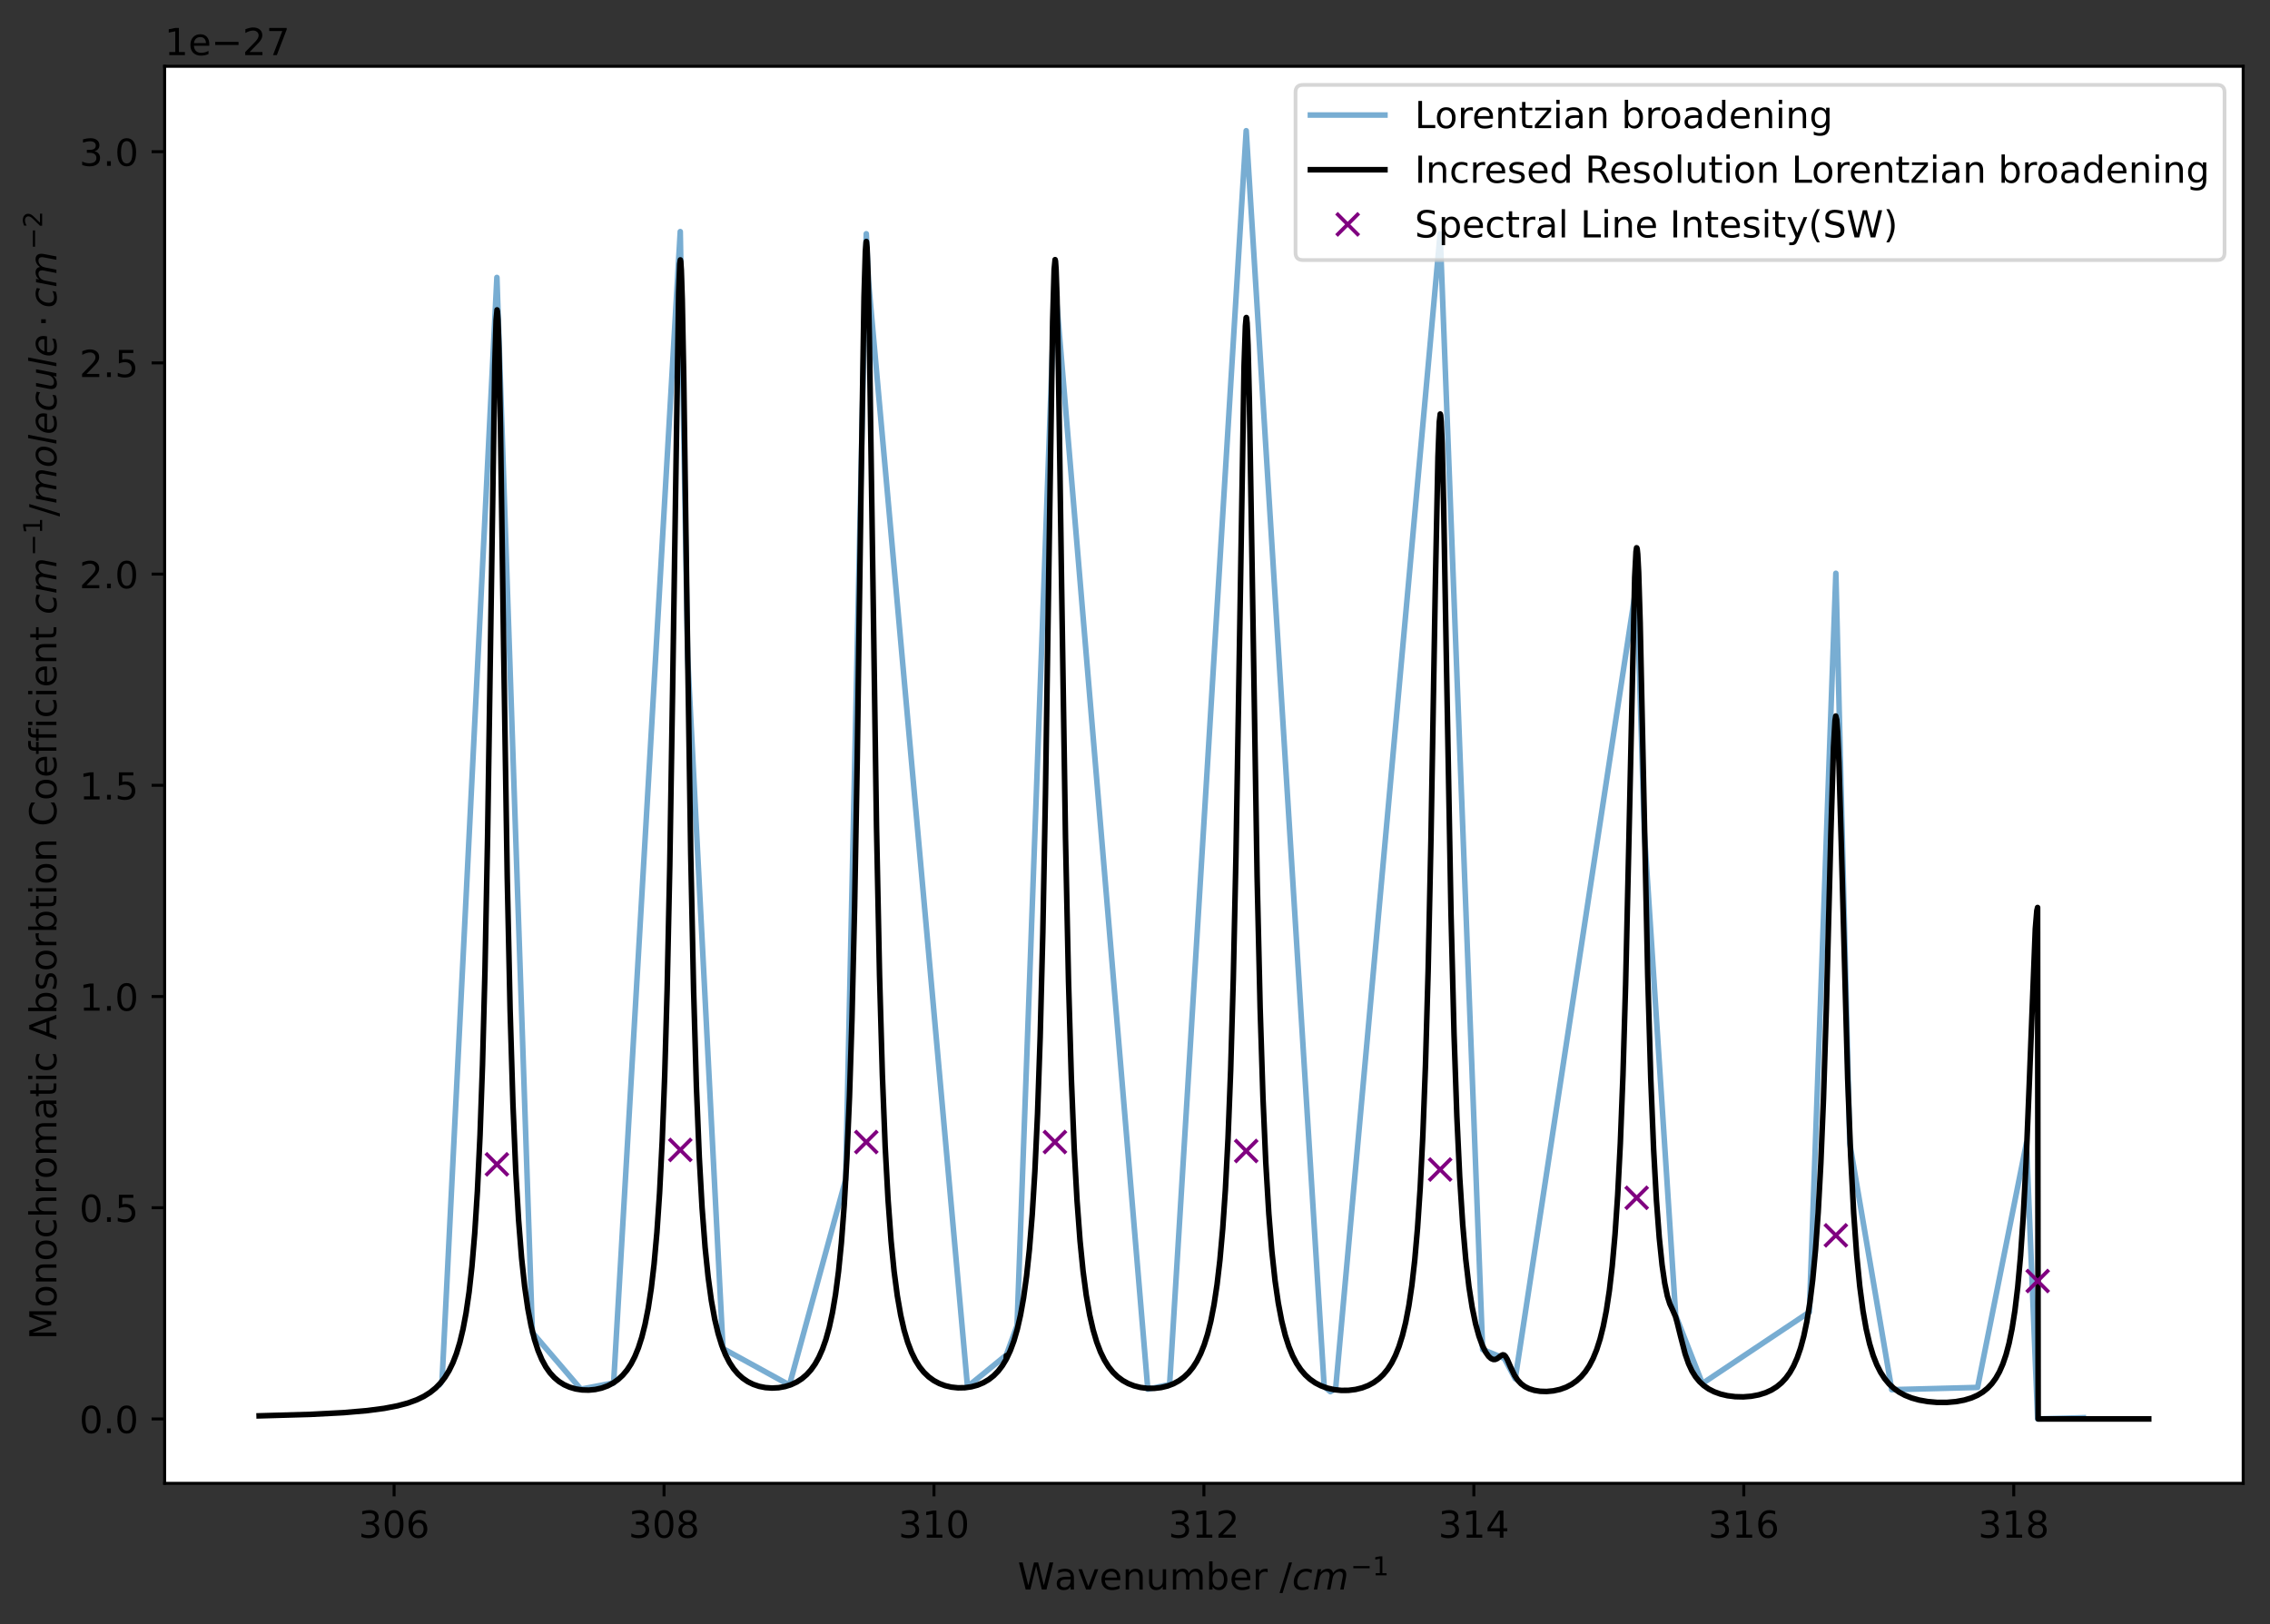 <?xml version="1.0" encoding="utf-8" standalone="no"?>
<!DOCTYPE svg PUBLIC "-//W3C//DTD SVG 1.1//EN"
  "http://www.w3.org/Graphics/SVG/1.1/DTD/svg11.dtd">
<!-- Created with matplotlib (https://matplotlib.org/) -->
<svg height="436.197pt" version="1.1" viewBox="0 0 609.403 436.197" width="609.403pt" xmlns="http://www.w3.org/2000/svg" xmlns:xlink="http://www.w3.org/1999/xlink">
 <rect x="0" y="0" width="609.403" height="436.197" fill="#333333" stroke="none"/>
 <defs>
  <style type="text/css">*{stroke-linecap:butt;stroke-linejoin:round;}</style>
 </defs>
 <g id="figure_1">
  <g id="patch_1">
   <path d="M 0 436.197 
L 609.403 436.197 
L 609.403 0 
L 0 0 
z
" style="fill:none;"/>
  </g>
  <g id="axes_1">
   <g id="patch_2">
    <path d="M 44.203 398.318 
L 602.203 398.318 
L 602.203 17.798 
L 44.203 17.798 
z
" style="fill:#ffffff;"/>
   </g>
   <g id="matplotlib.axis_1">
    <g id="xtick_1">
     <g id="line2d_1">
      <defs>
       <path d="M 0 0 
L 0 3.5 
" id="mb8e9451a89" style="stroke:#000000;stroke-width:0.8;"/>
      </defs>
      <g>
       <use style="stroke:#000000;stroke-width:0.8;" x="105.801" xlink:href="#mb8e9451a89" y="398.318"/>
      </g>
     </g>
     <g id="text_1">
      <!-- 306 -->
      <g transform="translate(96.257 412.917)scale(0.1 -0.1)">
       <defs>
        <path d="M 40.578 39.312 
Q 47.656 37.797 51.625 33 
Q 55.609 28.219 55.609 21.188 
Q 55.609 10.406 48.188 4.484 
Q 40.766 -1.422 27.094 -1.422 
Q 22.516 -1.422 17.656 -0.516 
Q 12.797 0.391 7.625 2.203 
L 7.625 11.719 
Q 11.719 9.328 16.594 8.109 
Q 21.484 6.891 26.812 6.891 
Q 36.078 6.891 40.938 10.547 
Q 45.797 14.203 45.797 21.188 
Q 45.797 27.641 41.281 31.266 
Q 36.766 34.906 28.719 34.906 
L 20.219 34.906 
L 20.219 43.016 
L 29.109 43.016 
Q 36.375 43.016 40.234 45.922 
Q 44.094 48.828 44.094 54.297 
Q 44.094 59.906 40.109 62.906 
Q 36.141 65.922 28.719 65.922 
Q 24.656 65.922 20.016 65.031 
Q 15.375 64.156 9.812 62.312 
L 9.812 71.094 
Q 15.438 72.656 20.344 73.438 
Q 25.25 74.219 29.594 74.219 
Q 40.828 74.219 47.359 69.109 
Q 53.906 64.016 53.906 55.328 
Q 53.906 49.266 50.438 45.094 
Q 46.969 40.922 40.578 39.312 
z
" id="DejaVuSans-51"/>
        <path d="M 31.781 66.406 
Q 24.172 66.406 20.328 58.906 
Q 16.5 51.422 16.5 36.375 
Q 16.5 21.391 20.328 13.891 
Q 24.172 6.391 31.781 6.391 
Q 39.453 6.391 43.281 13.891 
Q 47.125 21.391 47.125 36.375 
Q 47.125 51.422 43.281 58.906 
Q 39.453 66.406 31.781 66.406 
z
M 31.781 74.219 
Q 44.047 74.219 50.516 64.516 
Q 56.984 54.828 56.984 36.375 
Q 56.984 17.969 50.516 8.266 
Q 44.047 -1.422 31.781 -1.422 
Q 19.531 -1.422 13.062 8.266 
Q 6.594 17.969 6.594 36.375 
Q 6.594 54.828 13.062 64.516 
Q 19.531 74.219 31.781 74.219 
z
" id="DejaVuSans-48"/>
        <path d="M 33.016 40.375 
Q 26.375 40.375 22.484 35.828 
Q 18.609 31.297 18.609 23.391 
Q 18.609 15.531 22.484 10.953 
Q 26.375 6.391 33.016 6.391 
Q 39.656 6.391 43.531 10.953 
Q 47.406 15.531 47.406 23.391 
Q 47.406 31.297 43.531 35.828 
Q 39.656 40.375 33.016 40.375 
z
M 52.594 71.297 
L 52.594 62.312 
Q 48.875 64.062 45.094 64.984 
Q 41.312 65.922 37.594 65.922 
Q 27.828 65.922 22.672 59.328 
Q 17.531 52.734 16.797 39.406 
Q 19.672 43.656 24.016 45.922 
Q 28.375 48.188 33.594 48.188 
Q 44.578 48.188 50.953 41.516 
Q 57.328 34.859 57.328 23.391 
Q 57.328 12.156 50.688 5.359 
Q 44.047 -1.422 33.016 -1.422 
Q 20.359 -1.422 13.672 8.266 
Q 6.984 17.969 6.984 36.375 
Q 6.984 53.656 15.188 63.938 
Q 23.391 74.219 37.203 74.219 
Q 40.922 74.219 44.703 73.484 
Q 48.484 72.75 52.594 71.297 
z
" id="DejaVuSans-54"/>
       </defs>
       <use xlink:href="#DejaVuSans-51"/>
       <use x="63.623" xlink:href="#DejaVuSans-48"/>
       <use x="127.246" xlink:href="#DejaVuSans-54"/>
      </g>
     </g>
    </g>
    <g id="xtick_2">
     <g id="line2d_2">
      <g>
       <use style="stroke:#000000;stroke-width:0.8;" x="178.268" xlink:href="#mb8e9451a89" y="398.318"/>
      </g>
     </g>
     <g id="text_2">
      <!-- 308 -->
      <g transform="translate(168.724 412.917)scale(0.1 -0.1)">
       <defs>
        <path d="M 31.781 34.625 
Q 24.75 34.625 20.719 30.859 
Q 16.703 27.094 16.703 20.516 
Q 16.703 13.922 20.719 10.156 
Q 24.75 6.391 31.781 6.391 
Q 38.812 6.391 42.859 10.172 
Q 46.922 13.969 46.922 20.516 
Q 46.922 27.094 42.891 30.859 
Q 38.875 34.625 31.781 34.625 
z
M 21.922 38.812 
Q 15.578 40.375 12.031 44.719 
Q 8.5 49.078 8.5 55.328 
Q 8.5 64.062 14.719 69.141 
Q 20.953 74.219 31.781 74.219 
Q 42.672 74.219 48.875 69.141 
Q 55.078 64.062 55.078 55.328 
Q 55.078 49.078 51.531 44.719 
Q 48 40.375 41.703 38.812 
Q 48.828 37.156 52.797 32.312 
Q 56.781 27.484 56.781 20.516 
Q 56.781 9.906 50.312 4.234 
Q 43.844 -1.422 31.781 -1.422 
Q 19.734 -1.422 13.25 4.234 
Q 6.781 9.906 6.781 20.516 
Q 6.781 27.484 10.781 32.312 
Q 14.797 37.156 21.922 38.812 
z
M 18.312 54.391 
Q 18.312 48.734 21.844 45.562 
Q 25.391 42.391 31.781 42.391 
Q 38.141 42.391 41.719 45.562 
Q 45.312 48.734 45.312 54.391 
Q 45.312 60.062 41.719 63.234 
Q 38.141 66.406 31.781 66.406 
Q 25.391 66.406 21.844 63.234 
Q 18.312 60.062 18.312 54.391 
z
" id="DejaVuSans-56"/>
       </defs>
       <use xlink:href="#DejaVuSans-51"/>
       <use x="63.623" xlink:href="#DejaVuSans-48"/>
       <use x="127.246" xlink:href="#DejaVuSans-56"/>
      </g>
     </g>
    </g>
    <g id="xtick_3">
     <g id="line2d_3">
      <g>
       <use style="stroke:#000000;stroke-width:0.8;" x="250.736" xlink:href="#mb8e9451a89" y="398.318"/>
      </g>
     </g>
     <g id="text_3">
      <!-- 310 -->
      <g transform="translate(241.192 412.917)scale(0.1 -0.1)">
       <defs>
        <path d="M 12.406 8.297 
L 28.516 8.297 
L 28.516 63.922 
L 10.984 60.406 
L 10.984 69.391 
L 28.422 72.906 
L 38.281 72.906 
L 38.281 8.297 
L 54.391 8.297 
L 54.391 0 
L 12.406 0 
z
" id="DejaVuSans-49"/>
       </defs>
       <use xlink:href="#DejaVuSans-51"/>
       <use x="63.623" xlink:href="#DejaVuSans-49"/>
       <use x="127.246" xlink:href="#DejaVuSans-48"/>
      </g>
     </g>
    </g>
    <g id="xtick_4">
     <g id="line2d_4">
      <g>
       <use style="stroke:#000000;stroke-width:0.8;" x="323.203" xlink:href="#mb8e9451a89" y="398.318"/>
      </g>
     </g>
     <g id="text_4">
      <!-- 312 -->
      <g transform="translate(313.659 412.917)scale(0.1 -0.1)">
       <defs>
        <path d="M 19.188 8.297 
L 53.609 8.297 
L 53.609 0 
L 7.328 0 
L 7.328 8.297 
Q 12.938 14.109 22.625 23.891 
Q 32.328 33.688 34.812 36.531 
Q 39.547 41.844 41.422 45.531 
Q 43.312 49.219 43.312 52.781 
Q 43.312 58.594 39.234 62.25 
Q 35.156 65.922 28.609 65.922 
Q 23.969 65.922 18.812 64.312 
Q 13.672 62.703 7.812 59.422 
L 7.812 69.391 
Q 13.766 71.781 18.938 73 
Q 24.125 74.219 28.422 74.219 
Q 39.75 74.219 46.484 68.547 
Q 53.219 62.891 53.219 53.422 
Q 53.219 48.922 51.531 44.891 
Q 49.859 40.875 45.406 35.406 
Q 44.188 33.984 37.641 27.219 
Q 31.109 20.453 19.188 8.297 
z
" id="DejaVuSans-50"/>
       </defs>
       <use xlink:href="#DejaVuSans-51"/>
       <use x="63.623" xlink:href="#DejaVuSans-49"/>
       <use x="127.246" xlink:href="#DejaVuSans-50"/>
      </g>
     </g>
    </g>
    <g id="xtick_5">
     <g id="line2d_5">
      <g>
       <use style="stroke:#000000;stroke-width:0.8;" x="395.671" xlink:href="#mb8e9451a89" y="398.318"/>
      </g>
     </g>
     <g id="text_5">
      <!-- 314 -->
      <g transform="translate(386.127 412.917)scale(0.1 -0.1)">
       <defs>
        <path d="M 37.797 64.312 
L 12.891 25.391 
L 37.797 25.391 
z
M 35.203 72.906 
L 47.609 72.906 
L 47.609 25.391 
L 58.016 25.391 
L 58.016 17.188 
L 47.609 17.188 
L 47.609 0 
L 37.797 0 
L 37.797 17.188 
L 4.891 17.188 
L 4.891 26.703 
z
" id="DejaVuSans-52"/>
       </defs>
       <use xlink:href="#DejaVuSans-51"/>
       <use x="63.623" xlink:href="#DejaVuSans-49"/>
       <use x="127.246" xlink:href="#DejaVuSans-52"/>
      </g>
     </g>
    </g>
    <g id="xtick_6">
     <g id="line2d_6">
      <g>
       <use style="stroke:#000000;stroke-width:0.8;" x="468.138" xlink:href="#mb8e9451a89" y="398.318"/>
      </g>
     </g>
     <g id="text_6">
      <!-- 316 -->
      <g transform="translate(458.594 412.917)scale(0.1 -0.1)">
       <use xlink:href="#DejaVuSans-51"/>
       <use x="63.623" xlink:href="#DejaVuSans-49"/>
       <use x="127.246" xlink:href="#DejaVuSans-54"/>
      </g>
     </g>
    </g>
    <g id="xtick_7">
     <g id="line2d_7">
      <g>
       <use style="stroke:#000000;stroke-width:0.8;" x="540.606" xlink:href="#mb8e9451a89" y="398.318"/>
      </g>
     </g>
     <g id="text_7">
      <!-- 318 -->
      <g transform="translate(531.062 412.917)scale(0.1 -0.1)">
       <use xlink:href="#DejaVuSans-51"/>
       <use x="63.623" xlink:href="#DejaVuSans-49"/>
       <use x="127.246" xlink:href="#DejaVuSans-56"/>
      </g>
     </g>
    </g>
    <g id="text_8">
     <!-- Wavenumber $/cm^{-1}$ -->
     <g transform="translate(273.203 426.917)scale(0.1 -0.1)">
      <defs>
       <path d="M 3.328 72.906 
L 13.281 72.906 
L 28.609 11.281 
L 43.891 72.906 
L 54.984 72.906 
L 70.312 11.281 
L 85.594 72.906 
L 95.609 72.906 
L 77.297 0 
L 64.891 0 
L 49.516 63.281 
L 33.984 0 
L 21.578 0 
z
" id="DejaVuSans-87"/>
       <path d="M 34.281 27.484 
Q 23.391 27.484 19.188 25 
Q 14.984 22.516 14.984 16.5 
Q 14.984 11.719 18.141 8.906 
Q 21.297 6.109 26.703 6.109 
Q 34.188 6.109 38.703 11.406 
Q 43.219 16.703 43.219 25.484 
L 43.219 27.484 
z
M 52.203 31.203 
L 52.203 0 
L 43.219 0 
L 43.219 8.297 
Q 40.141 3.328 35.547 0.953 
Q 30.953 -1.422 24.312 -1.422 
Q 15.922 -1.422 10.953 3.297 
Q 6 8.016 6 15.922 
Q 6 25.141 12.172 29.828 
Q 18.359 34.516 30.609 34.516 
L 43.219 34.516 
L 43.219 35.406 
Q 43.219 41.609 39.141 45 
Q 35.062 48.391 27.688 48.391 
Q 23 48.391 18.547 47.266 
Q 14.109 46.141 10.016 43.891 
L 10.016 52.203 
Q 14.938 54.109 19.578 55.047 
Q 24.219 56 28.609 56 
Q 40.484 56 46.344 49.844 
Q 52.203 43.703 52.203 31.203 
z
" id="DejaVuSans-97"/>
       <path d="M 2.984 54.688 
L 12.5 54.688 
L 29.594 8.797 
L 46.688 54.688 
L 56.203 54.688 
L 35.688 0 
L 23.484 0 
z
" id="DejaVuSans-118"/>
       <path d="M 56.203 29.594 
L 56.203 25.203 
L 14.891 25.203 
Q 15.484 15.922 20.484 11.062 
Q 25.484 6.203 34.422 6.203 
Q 39.594 6.203 44.453 7.469 
Q 49.312 8.734 54.109 11.281 
L 54.109 2.781 
Q 49.266 0.734 44.188 -0.344 
Q 39.109 -1.422 33.891 -1.422 
Q 20.797 -1.422 13.156 6.188 
Q 5.516 13.812 5.516 26.812 
Q 5.516 40.234 12.766 48.109 
Q 20.016 56 32.328 56 
Q 43.359 56 49.781 48.891 
Q 56.203 41.797 56.203 29.594 
z
M 47.219 32.234 
Q 47.125 39.594 43.094 43.984 
Q 39.062 48.391 32.422 48.391 
Q 24.906 48.391 20.391 44.141 
Q 15.875 39.891 15.188 32.172 
z
" id="DejaVuSans-101"/>
       <path d="M 54.891 33.016 
L 54.891 0 
L 45.906 0 
L 45.906 32.719 
Q 45.906 40.484 42.875 44.328 
Q 39.844 48.188 33.797 48.188 
Q 26.516 48.188 22.312 43.547 
Q 18.109 38.922 18.109 30.906 
L 18.109 0 
L 9.078 0 
L 9.078 54.688 
L 18.109 54.688 
L 18.109 46.188 
Q 21.344 51.125 25.703 53.562 
Q 30.078 56 35.797 56 
Q 45.219 56 50.047 50.172 
Q 54.891 44.344 54.891 33.016 
z
" id="DejaVuSans-110"/>
       <path d="M 8.5 21.578 
L 8.5 54.688 
L 17.484 54.688 
L 17.484 21.922 
Q 17.484 14.156 20.5 10.266 
Q 23.531 6.391 29.594 6.391 
Q 36.859 6.391 41.078 11.031 
Q 45.312 15.672 45.312 23.688 
L 45.312 54.688 
L 54.297 54.688 
L 54.297 0 
L 45.312 0 
L 45.312 8.406 
Q 42.047 3.422 37.719 1 
Q 33.406 -1.422 27.688 -1.422 
Q 18.266 -1.422 13.375 4.438 
Q 8.5 10.297 8.5 21.578 
z
M 31.109 56 
z
" id="DejaVuSans-117"/>
       <path d="M 52 44.188 
Q 55.375 50.25 60.062 53.125 
Q 64.75 56 71.094 56 
Q 79.641 56 84.281 50.016 
Q 88.922 44.047 88.922 33.016 
L 88.922 0 
L 79.891 0 
L 79.891 32.719 
Q 79.891 40.578 77.094 44.375 
Q 74.312 48.188 68.609 48.188 
Q 61.625 48.188 57.562 43.547 
Q 53.516 38.922 53.516 30.906 
L 53.516 0 
L 44.484 0 
L 44.484 32.719 
Q 44.484 40.625 41.703 44.406 
Q 38.922 48.188 33.109 48.188 
Q 26.219 48.188 22.156 43.531 
Q 18.109 38.875 18.109 30.906 
L 18.109 0 
L 9.078 0 
L 9.078 54.688 
L 18.109 54.688 
L 18.109 46.188 
Q 21.188 51.219 25.484 53.609 
Q 29.781 56 35.688 56 
Q 41.656 56 45.828 52.969 
Q 50 49.953 52 44.188 
z
" id="DejaVuSans-109"/>
       <path d="M 48.688 27.297 
Q 48.688 37.203 44.609 42.844 
Q 40.531 48.484 33.406 48.484 
Q 26.266 48.484 22.188 42.844 
Q 18.109 37.203 18.109 27.297 
Q 18.109 17.391 22.188 11.75 
Q 26.266 6.109 33.406 6.109 
Q 40.531 6.109 44.609 11.75 
Q 48.688 17.391 48.688 27.297 
z
M 18.109 46.391 
Q 20.953 51.266 25.266 53.625 
Q 29.594 56 35.594 56 
Q 45.562 56 51.781 48.094 
Q 58.016 40.188 58.016 27.297 
Q 58.016 14.406 51.781 6.484 
Q 45.562 -1.422 35.594 -1.422 
Q 29.594 -1.422 25.266 0.953 
Q 20.953 3.328 18.109 8.203 
L 18.109 0 
L 9.078 0 
L 9.078 75.984 
L 18.109 75.984 
z
" id="DejaVuSans-98"/>
       <path d="M 41.109 46.297 
Q 39.594 47.172 37.812 47.578 
Q 36.031 48 33.891 48 
Q 26.266 48 22.188 43.047 
Q 18.109 38.094 18.109 28.812 
L 18.109 0 
L 9.078 0 
L 9.078 54.688 
L 18.109 54.688 
L 18.109 46.188 
Q 20.953 51.172 25.484 53.578 
Q 30.031 56 36.531 56 
Q 37.453 56 38.578 55.875 
Q 39.703 55.766 41.062 55.516 
z
" id="DejaVuSans-114"/>
       <path id="DejaVuSans-32"/>
       <path d="M 25.391 72.906 
L 33.688 72.906 
L 8.297 -9.281 
L 0 -9.281 
z
" id="DejaVuSans-47"/>
       <path d="M 53.609 52.594 
L 51.812 43.703 
Q 48.578 46.047 44.938 47.219 
Q 41.312 48.391 37.406 48.391 
Q 33.109 48.391 29.219 46.875 
Q 25.344 45.359 22.703 42.578 
Q 18.5 38.328 16.203 32.609 
Q 13.922 26.906 13.922 20.797 
Q 13.922 13.422 17.609 9.812 
Q 21.297 6.203 28.812 6.203 
Q 32.516 6.203 36.688 7.328 
Q 40.875 8.453 45.406 10.688 
L 43.703 1.812 
Q 39.797 0.203 35.672 -0.609 
Q 31.547 -1.422 27.203 -1.422 
Q 16.312 -1.422 10.453 4.016 
Q 4.594 9.469 4.594 19.578 
Q 4.594 28.078 7.641 35.234 
Q 10.688 42.391 16.703 48.094 
Q 20.797 52 26.312 54 
Q 31.844 56 38.375 56 
Q 42.188 56 45.938 55.141 
Q 49.703 54.297 53.609 52.594 
z
" id="DejaVuSans-Oblique-99"/>
       <path d="M 89.797 33.016 
L 83.406 0 
L 74.422 0 
L 80.719 32.719 
Q 81.109 34.812 81.297 36.328 
Q 81.5 37.844 81.5 38.922 
Q 81.5 43.312 79.047 45.75 
Q 76.609 48.188 72.219 48.188 
Q 65.672 48.188 60.547 43.281 
Q 55.422 38.375 53.906 30.516 
L 47.906 0 
L 38.922 0 
L 45.312 32.719 
Q 45.703 34.516 45.891 36.047 
Q 46.094 37.594 46.094 38.812 
Q 46.094 43.266 43.656 45.719 
Q 41.219 48.188 36.922 48.188 
Q 30.281 48.188 25.141 43.281 
Q 20.016 38.375 18.5 30.516 
L 12.5 0 
L 3.516 0 
L 14.203 54.688 
L 23.188 54.688 
L 21.484 46.188 
Q 25.141 50.984 30.047 53.484 
Q 34.969 56 40.578 56 
Q 46.531 56 50.359 52.875 
Q 54.203 49.75 54.984 44.188 
Q 59.078 49.953 64.469 52.969 
Q 69.875 56 75.875 56 
Q 82.906 56 86.734 51.953 
Q 90.578 47.906 90.578 40.484 
Q 90.578 38.875 90.375 36.938 
Q 90.188 35.016 89.797 33.016 
z
" id="DejaVuSans-Oblique-109"/>
       <path d="M 10.594 35.5 
L 73.188 35.5 
L 73.188 27.203 
L 10.594 27.203 
z
" id="DejaVuSans-8722"/>
      </defs>
      <use transform="translate(0 0.684)" xlink:href="#DejaVuSans-87"/>
      <use transform="translate(98.877 0.684)" xlink:href="#DejaVuSans-97"/>
      <use transform="translate(160.156 0.684)" xlink:href="#DejaVuSans-118"/>
      <use transform="translate(219.336 0.684)" xlink:href="#DejaVuSans-101"/>
      <use transform="translate(280.859 0.684)" xlink:href="#DejaVuSans-110"/>
      <use transform="translate(344.238 0.684)" xlink:href="#DejaVuSans-117"/>
      <use transform="translate(407.617 0.684)" xlink:href="#DejaVuSans-109"/>
      <use transform="translate(505.029 0.684)" xlink:href="#DejaVuSans-98"/>
      <use transform="translate(568.506 0.684)" xlink:href="#DejaVuSans-101"/>
      <use transform="translate(630.029 0.684)" xlink:href="#DejaVuSans-114"/>
      <use transform="translate(671.143 0.684)" xlink:href="#DejaVuSans-32"/>
      <use transform="translate(702.93 0.684)" xlink:href="#DejaVuSans-47"/>
      <use transform="translate(736.621 0.684)" xlink:href="#DejaVuSans-Oblique-99"/>
      <use transform="translate(791.602 0.684)" xlink:href="#DejaVuSans-Oblique-109"/>
      <use transform="translate(893.664 38.966)scale(0.7)" xlink:href="#DejaVuSans-8722"/>
      <use transform="translate(952.316 38.966)scale(0.7)" xlink:href="#DejaVuSans-49"/>
     </g>
    </g>
   </g>
   <g id="matplotlib.axis_2">
    <g id="ytick_1">
     <g id="line2d_8">
      <defs>
       <path d="M 0 0 
L -3.5 0 
" id="mf06a79d11e" style="stroke:#000000;stroke-width:0.8;"/>
      </defs>
      <g>
       <use style="stroke:#000000;stroke-width:0.8;" x="44.203" xlink:href="#mf06a79d11e" y="381.022"/>
      </g>
     </g>
     <g id="text_9">
      <!-- 0.0 -->
      <g transform="translate(21.3 384.821)scale(0.1 -0.1)">
       <defs>
        <path d="M 10.688 12.406 
L 21 12.406 
L 21 0 
L 10.688 0 
z
" id="DejaVuSans-46"/>
       </defs>
       <use xlink:href="#DejaVuSans-48"/>
       <use x="63.623" xlink:href="#DejaVuSans-46"/>
       <use x="95.41" xlink:href="#DejaVuSans-48"/>
      </g>
     </g>
    </g>
    <g id="ytick_2">
     <g id="line2d_9">
      <g>
       <use style="stroke:#000000;stroke-width:0.8;" x="44.203" xlink:href="#mf06a79d11e" y="324.307"/>
      </g>
     </g>
     <g id="text_10">
      <!-- 0.5 -->
      <g transform="translate(21.3 328.106)scale(0.1 -0.1)">
       <defs>
        <path d="M 10.797 72.906 
L 49.516 72.906 
L 49.516 64.594 
L 19.828 64.594 
L 19.828 46.734 
Q 21.969 47.469 24.109 47.828 
Q 26.266 48.188 28.422 48.188 
Q 40.625 48.188 47.75 41.5 
Q 54.891 34.812 54.891 23.391 
Q 54.891 11.625 47.562 5.094 
Q 40.234 -1.422 26.906 -1.422 
Q 22.312 -1.422 17.547 -0.641 
Q 12.797 0.141 7.719 1.703 
L 7.719 11.625 
Q 12.109 9.234 16.797 8.062 
Q 21.484 6.891 26.703 6.891 
Q 35.156 6.891 40.078 11.328 
Q 45.016 15.766 45.016 23.391 
Q 45.016 31 40.078 35.438 
Q 35.156 39.891 26.703 39.891 
Q 22.75 39.891 18.812 39.016 
Q 14.891 38.141 10.797 36.281 
z
" id="DejaVuSans-53"/>
       </defs>
       <use xlink:href="#DejaVuSans-48"/>
       <use x="63.623" xlink:href="#DejaVuSans-46"/>
       <use x="95.41" xlink:href="#DejaVuSans-53"/>
      </g>
     </g>
    </g>
    <g id="ytick_3">
     <g id="line2d_10">
      <g>
       <use style="stroke:#000000;stroke-width:0.8;" x="44.203" xlink:href="#mf06a79d11e" y="267.591"/>
      </g>
     </g>
     <g id="text_11">
      <!-- 1.0 -->
      <g transform="translate(21.3 271.39)scale(0.1 -0.1)">
       <use xlink:href="#DejaVuSans-49"/>
       <use x="63.623" xlink:href="#DejaVuSans-46"/>
       <use x="95.41" xlink:href="#DejaVuSans-48"/>
      </g>
     </g>
    </g>
    <g id="ytick_4">
     <g id="line2d_11">
      <g>
       <use style="stroke:#000000;stroke-width:0.8;" x="44.203" xlink:href="#mf06a79d11e" y="210.876"/>
      </g>
     </g>
     <g id="text_12">
      <!-- 1.5 -->
      <g transform="translate(21.3 214.675)scale(0.1 -0.1)">
       <use xlink:href="#DejaVuSans-49"/>
       <use x="63.623" xlink:href="#DejaVuSans-46"/>
       <use x="95.41" xlink:href="#DejaVuSans-53"/>
      </g>
     </g>
    </g>
    <g id="ytick_5">
     <g id="line2d_12">
      <g>
       <use style="stroke:#000000;stroke-width:0.8;" x="44.203" xlink:href="#mf06a79d11e" y="154.16"/>
      </g>
     </g>
     <g id="text_13">
      <!-- 2.0 -->
      <g transform="translate(21.3 157.96)scale(0.1 -0.1)">
       <use xlink:href="#DejaVuSans-50"/>
       <use x="63.623" xlink:href="#DejaVuSans-46"/>
       <use x="95.41" xlink:href="#DejaVuSans-48"/>
      </g>
     </g>
    </g>
    <g id="ytick_6">
     <g id="line2d_13">
      <g>
       <use style="stroke:#000000;stroke-width:0.8;" x="44.203" xlink:href="#mf06a79d11e" y="97.445"/>
      </g>
     </g>
     <g id="text_14">
      <!-- 2.5 -->
      <g transform="translate(21.3 101.244)scale(0.1 -0.1)">
       <use xlink:href="#DejaVuSans-50"/>
       <use x="63.623" xlink:href="#DejaVuSans-46"/>
       <use x="95.41" xlink:href="#DejaVuSans-53"/>
      </g>
     </g>
    </g>
    <g id="ytick_7">
     <g id="line2d_14">
      <g>
       <use style="stroke:#000000;stroke-width:0.8;" x="44.203" xlink:href="#mf06a79d11e" y="40.729"/>
      </g>
     </g>
     <g id="text_15">
      <!-- 3.0 -->
      <g transform="translate(21.3 44.529)scale(0.1 -0.1)">
       <use xlink:href="#DejaVuSans-51"/>
       <use x="63.623" xlink:href="#DejaVuSans-46"/>
       <use x="95.41" xlink:href="#DejaVuSans-48"/>
      </g>
     </g>
    </g>
    <g id="text_16">
     <!-- Monochromatic Absorbtion Coefficient $cm^{-1}/molecule\cdot cm^{-2}$ -->
     <g transform="translate(15.22 359.758)rotate(-90)scale(0.1 -0.1)">
      <defs>
       <path d="M 9.812 72.906 
L 24.516 72.906 
L 43.109 23.297 
L 61.812 72.906 
L 76.516 72.906 
L 76.516 0 
L 66.891 0 
L 66.891 64.016 
L 48.094 14.016 
L 38.188 14.016 
L 19.391 64.016 
L 19.391 0 
L 9.812 0 
z
" id="DejaVuSans-77"/>
       <path d="M 30.609 48.391 
Q 23.391 48.391 19.188 42.75 
Q 14.984 37.109 14.984 27.297 
Q 14.984 17.484 19.156 11.844 
Q 23.344 6.203 30.609 6.203 
Q 37.797 6.203 41.984 11.859 
Q 46.188 17.531 46.188 27.297 
Q 46.188 37.016 41.984 42.703 
Q 37.797 48.391 30.609 48.391 
z
M 30.609 56 
Q 42.328 56 49.016 48.375 
Q 55.719 40.766 55.719 27.297 
Q 55.719 13.875 49.016 6.219 
Q 42.328 -1.422 30.609 -1.422 
Q 18.844 -1.422 12.172 6.219 
Q 5.516 13.875 5.516 27.297 
Q 5.516 40.766 12.172 48.375 
Q 18.844 56 30.609 56 
z
" id="DejaVuSans-111"/>
       <path d="M 48.781 52.594 
L 48.781 44.188 
Q 44.969 46.297 41.141 47.344 
Q 37.312 48.391 33.406 48.391 
Q 24.656 48.391 19.812 42.844 
Q 14.984 37.312 14.984 27.297 
Q 14.984 17.281 19.812 11.734 
Q 24.656 6.203 33.406 6.203 
Q 37.312 6.203 41.141 7.25 
Q 44.969 8.297 48.781 10.406 
L 48.781 2.094 
Q 45.016 0.344 40.984 -0.531 
Q 36.969 -1.422 32.422 -1.422 
Q 20.062 -1.422 12.781 6.344 
Q 5.516 14.109 5.516 27.297 
Q 5.516 40.672 12.859 48.328 
Q 20.219 56 33.016 56 
Q 37.156 56 41.109 55.141 
Q 45.062 54.297 48.781 52.594 
z
" id="DejaVuSans-99"/>
       <path d="M 54.891 33.016 
L 54.891 0 
L 45.906 0 
L 45.906 32.719 
Q 45.906 40.484 42.875 44.328 
Q 39.844 48.188 33.797 48.188 
Q 26.516 48.188 22.312 43.547 
Q 18.109 38.922 18.109 30.906 
L 18.109 0 
L 9.078 0 
L 9.078 75.984 
L 18.109 75.984 
L 18.109 46.188 
Q 21.344 51.125 25.703 53.562 
Q 30.078 56 35.797 56 
Q 45.219 56 50.047 50.172 
Q 54.891 44.344 54.891 33.016 
z
" id="DejaVuSans-104"/>
       <path d="M 18.312 70.219 
L 18.312 54.688 
L 36.812 54.688 
L 36.812 47.703 
L 18.312 47.703 
L 18.312 18.016 
Q 18.312 11.328 20.141 9.422 
Q 21.969 7.516 27.594 7.516 
L 36.812 7.516 
L 36.812 0 
L 27.594 0 
Q 17.188 0 13.234 3.875 
Q 9.281 7.766 9.281 18.016 
L 9.281 47.703 
L 2.688 47.703 
L 2.688 54.688 
L 9.281 54.688 
L 9.281 70.219 
z
" id="DejaVuSans-116"/>
       <path d="M 9.422 54.688 
L 18.406 54.688 
L 18.406 0 
L 9.422 0 
z
M 9.422 75.984 
L 18.406 75.984 
L 18.406 64.594 
L 9.422 64.594 
z
" id="DejaVuSans-105"/>
       <path d="M 34.188 63.188 
L 20.797 26.906 
L 47.609 26.906 
z
M 28.609 72.906 
L 39.797 72.906 
L 67.578 0 
L 57.328 0 
L 50.688 18.703 
L 17.828 18.703 
L 11.188 0 
L 0.781 0 
z
" id="DejaVuSans-65"/>
       <path d="M 44.281 53.078 
L 44.281 44.578 
Q 40.484 46.531 36.375 47.5 
Q 32.281 48.484 27.875 48.484 
Q 21.188 48.484 17.844 46.438 
Q 14.5 44.391 14.5 40.281 
Q 14.5 37.156 16.891 35.375 
Q 19.281 33.594 26.516 31.984 
L 29.594 31.297 
Q 39.156 29.25 43.188 25.516 
Q 47.219 21.781 47.219 15.094 
Q 47.219 7.469 41.188 3.016 
Q 35.156 -1.422 24.609 -1.422 
Q 20.219 -1.422 15.453 -0.562 
Q 10.688 0.297 5.422 2 
L 5.422 11.281 
Q 10.406 8.688 15.234 7.391 
Q 20.062 6.109 24.812 6.109 
Q 31.156 6.109 34.562 8.281 
Q 37.984 10.453 37.984 14.406 
Q 37.984 18.062 35.516 20.016 
Q 33.062 21.969 24.703 23.781 
L 21.578 24.516 
Q 13.234 26.266 9.516 29.906 
Q 5.812 33.547 5.812 39.891 
Q 5.812 47.609 11.281 51.797 
Q 16.75 56 26.812 56 
Q 31.781 56 36.172 55.266 
Q 40.578 54.547 44.281 53.078 
z
" id="DejaVuSans-115"/>
       <path d="M 64.406 67.281 
L 64.406 56.891 
Q 59.422 61.531 53.781 63.812 
Q 48.141 66.109 41.797 66.109 
Q 29.297 66.109 22.656 58.469 
Q 16.016 50.828 16.016 36.375 
Q 16.016 21.969 22.656 14.328 
Q 29.297 6.688 41.797 6.688 
Q 48.141 6.688 53.781 8.984 
Q 59.422 11.281 64.406 15.922 
L 64.406 5.609 
Q 59.234 2.094 53.438 0.328 
Q 47.656 -1.422 41.219 -1.422 
Q 24.656 -1.422 15.125 8.703 
Q 5.609 18.844 5.609 36.375 
Q 5.609 53.953 15.125 64.078 
Q 24.656 74.219 41.219 74.219 
Q 47.75 74.219 53.531 72.484 
Q 59.328 70.75 64.406 67.281 
z
" id="DejaVuSans-67"/>
       <path d="M 37.109 75.984 
L 37.109 68.5 
L 28.516 68.5 
Q 23.688 68.5 21.797 66.547 
Q 19.922 64.594 19.922 59.516 
L 19.922 54.688 
L 34.719 54.688 
L 34.719 47.703 
L 19.922 47.703 
L 19.922 0 
L 10.891 0 
L 10.891 47.703 
L 2.297 47.703 
L 2.297 54.688 
L 10.891 54.688 
L 10.891 58.5 
Q 10.891 67.625 15.141 71.797 
Q 19.391 75.984 28.609 75.984 
z
" id="DejaVuSans-102"/>
       <path d="M 25.391 -1.422 
Q 15.766 -1.422 10.172 4.516 
Q 4.594 10.453 4.594 20.703 
Q 4.594 26.656 6.516 32.828 
Q 8.453 39.016 11.531 43.219 
Q 16.359 49.75 22.312 52.875 
Q 28.266 56 35.797 56 
Q 45.125 56 50.859 50.188 
Q 56.594 44.391 56.594 35.016 
Q 56.594 28.516 54.688 22.062 
Q 52.781 15.625 49.703 11.375 
Q 44.922 4.828 38.969 1.703 
Q 33.016 -1.422 25.391 -1.422 
z
M 13.922 21 
Q 13.922 13.578 17.016 9.891 
Q 20.125 6.203 26.422 6.203 
Q 35.453 6.203 41.375 14.078 
Q 47.312 21.969 47.312 34.078 
Q 47.312 41.156 44.141 44.766 
Q 40.969 48.391 34.812 48.391 
Q 29.734 48.391 25.781 46.016 
Q 21.828 43.656 18.703 38.812 
Q 16.406 35.203 15.156 30.562 
Q 13.922 25.922 13.922 21 
z
" id="DejaVuSans-Oblique-111"/>
       <path d="M 18.312 75.984 
L 27.297 75.984 
L 12.5 0 
L 3.516 0 
z
" id="DejaVuSans-Oblique-108"/>
       <path d="M 48.094 32.234 
Q 48.25 33.016 48.312 33.844 
Q 48.391 34.672 48.391 35.5 
Q 48.391 41.453 44.891 44.922 
Q 41.406 48.391 35.406 48.391 
Q 28.719 48.391 23.578 44.156 
Q 18.453 39.938 15.828 32.172 
z
M 55.906 25.203 
L 14.109 25.203 
Q 13.812 23.344 13.719 22.266 
Q 13.625 21.188 13.625 20.406 
Q 13.625 13.625 17.797 9.906 
Q 21.969 6.203 29.594 6.203 
Q 35.453 6.203 40.672 7.516 
Q 45.906 8.844 50.391 11.375 
L 48.688 2.484 
Q 43.844 0.531 38.688 -0.438 
Q 33.547 -1.422 28.219 -1.422 
Q 16.844 -1.422 10.719 4.016 
Q 4.594 9.469 4.594 19.484 
Q 4.594 28.031 7.641 35.375 
Q 10.688 42.719 16.609 48.484 
Q 20.406 52.094 25.656 54.047 
Q 30.906 56 36.812 56 
Q 46.094 56 51.578 50.438 
Q 57.078 44.875 57.078 35.5 
Q 57.078 33.25 56.781 30.688 
Q 56.5 28.125 55.906 25.203 
z
" id="DejaVuSans-Oblique-101"/>
       <path d="M 6.688 21.688 
L 13.094 54.688 
L 22.125 54.688 
L 15.719 22.016 
Q 15.234 19.625 15.016 17.922 
Q 14.797 16.219 14.797 15.094 
Q 14.797 10.938 17.328 8.656 
Q 19.875 6.391 24.516 6.391 
Q 31.734 6.391 37 11.266 
Q 42.281 16.156 43.891 24.422 
L 49.906 54.688 
L 58.891 54.688 
L 48.297 0 
L 39.312 0 
L 41.109 8.594 
Q 37.312 3.812 32.062 1.188 
Q 26.812 -1.422 20.906 -1.422 
Q 13.719 -1.422 9.719 2.516 
Q 5.719 6.453 5.719 13.484 
Q 5.719 14.938 5.953 17.141 
Q 6.203 19.344 6.688 21.688 
z
" id="DejaVuSans-Oblique-117"/>
       <path d="M 10.688 40.922 
L 21 40.922 
L 21 28.516 
L 10.688 28.516 
z
" id="DejaVuSans-8901"/>
      </defs>
      <use transform="translate(0 0.766)" xlink:href="#DejaVuSans-77"/>
      <use transform="translate(86.279 0.766)" xlink:href="#DejaVuSans-111"/>
      <use transform="translate(147.461 0.766)" xlink:href="#DejaVuSans-110"/>
      <use transform="translate(210.84 0.766)" xlink:href="#DejaVuSans-111"/>
      <use transform="translate(272.021 0.766)" xlink:href="#DejaVuSans-99"/>
      <use transform="translate(327.002 0.766)" xlink:href="#DejaVuSans-104"/>
      <use transform="translate(390.381 0.766)" xlink:href="#DejaVuSans-114"/>
      <use transform="translate(431.494 0.766)" xlink:href="#DejaVuSans-111"/>
      <use transform="translate(492.676 0.766)" xlink:href="#DejaVuSans-109"/>
      <use transform="translate(590.088 0.766)" xlink:href="#DejaVuSans-97"/>
      <use transform="translate(651.367 0.766)" xlink:href="#DejaVuSans-116"/>
      <use transform="translate(690.576 0.766)" xlink:href="#DejaVuSans-105"/>
      <use transform="translate(718.359 0.766)" xlink:href="#DejaVuSans-99"/>
      <use transform="translate(773.34 0.766)" xlink:href="#DejaVuSans-32"/>
      <use transform="translate(805.127 0.766)" xlink:href="#DejaVuSans-65"/>
      <use transform="translate(873.535 0.766)" xlink:href="#DejaVuSans-98"/>
      <use transform="translate(937.012 0.766)" xlink:href="#DejaVuSans-115"/>
      <use transform="translate(989.111 0.766)" xlink:href="#DejaVuSans-111"/>
      <use transform="translate(1050.293 0.766)" xlink:href="#DejaVuSans-114"/>
      <use transform="translate(1091.406 0.766)" xlink:href="#DejaVuSans-98"/>
      <use transform="translate(1154.883 0.766)" xlink:href="#DejaVuSans-116"/>
      <use transform="translate(1194.092 0.766)" xlink:href="#DejaVuSans-105"/>
      <use transform="translate(1221.875 0.766)" xlink:href="#DejaVuSans-111"/>
      <use transform="translate(1283.057 0.766)" xlink:href="#DejaVuSans-110"/>
      <use transform="translate(1346.436 0.766)" xlink:href="#DejaVuSans-32"/>
      <use transform="translate(1378.223 0.766)" xlink:href="#DejaVuSans-67"/>
      <use transform="translate(1448.047 0.766)" xlink:href="#DejaVuSans-111"/>
      <use transform="translate(1509.229 0.766)" xlink:href="#DejaVuSans-101"/>
      <use transform="translate(1570.752 0.766)" xlink:href="#DejaVuSans-102"/>
      <use transform="translate(1605.957 0.766)" xlink:href="#DejaVuSans-102"/>
      <use transform="translate(1641.162 0.766)" xlink:href="#DejaVuSans-105"/>
      <use transform="translate(1668.945 0.766)" xlink:href="#DejaVuSans-99"/>
      <use transform="translate(1723.926 0.766)" xlink:href="#DejaVuSans-105"/>
      <use transform="translate(1751.709 0.766)" xlink:href="#DejaVuSans-101"/>
      <use transform="translate(1813.232 0.766)" xlink:href="#DejaVuSans-110"/>
      <use transform="translate(1876.611 0.766)" xlink:href="#DejaVuSans-116"/>
      <use transform="translate(1915.82 0.766)" xlink:href="#DejaVuSans-32"/>
      <use transform="translate(1947.607 0.766)" xlink:href="#DejaVuSans-Oblique-99"/>
      <use transform="translate(2002.588 0.766)" xlink:href="#DejaVuSans-Oblique-109"/>
      <use transform="translate(2104.65 39.047)scale(0.7)" xlink:href="#DejaVuSans-8722"/>
      <use transform="translate(2163.302 39.047)scale(0.7)" xlink:href="#DejaVuSans-49"/>
      <use transform="translate(2210.573 0.766)" xlink:href="#DejaVuSans-47"/>
      <use transform="translate(2244.264 0.766)" xlink:href="#DejaVuSans-Oblique-109"/>
      <use transform="translate(2341.676 0.766)" xlink:href="#DejaVuSans-Oblique-111"/>
      <use transform="translate(2402.858 0.766)" xlink:href="#DejaVuSans-Oblique-108"/>
      <use transform="translate(2430.641 0.766)" xlink:href="#DejaVuSans-Oblique-101"/>
      <use transform="translate(2492.165 0.766)" xlink:href="#DejaVuSans-Oblique-99"/>
      <use transform="translate(2547.145 0.766)" xlink:href="#DejaVuSans-Oblique-117"/>
      <use transform="translate(2610.524 0.766)" xlink:href="#DejaVuSans-Oblique-108"/>
      <use transform="translate(2638.307 0.766)" xlink:href="#DejaVuSans-Oblique-101"/>
      <use transform="translate(2719.313 0.766)" xlink:href="#DejaVuSans-8901"/>
      <use transform="translate(2770.583 0.766)" xlink:href="#DejaVuSans-Oblique-99"/>
      <use transform="translate(2825.563 0.766)" xlink:href="#DejaVuSans-Oblique-109"/>
      <use transform="translate(2927.625 39.047)scale(0.7)" xlink:href="#DejaVuSans-8722"/>
      <use transform="translate(2986.277 39.047)scale(0.7)" xlink:href="#DejaVuSans-50"/>
     </g>
    </g>
    <g id="text_17">
     <!-- 1e−27 -->
     <g transform="translate(44.203 14.798)scale(0.1 -0.1)">
      <defs>
       <path d="M 8.203 72.906 
L 55.078 72.906 
L 55.078 68.703 
L 28.609 0 
L 18.312 0 
L 43.219 64.594 
L 8.203 64.594 
z
" id="DejaVuSans-55"/>
      </defs>
      <use xlink:href="#DejaVuSans-49"/>
      <use x="63.623" xlink:href="#DejaVuSans-101"/>
      <use x="125.146" xlink:href="#DejaVuSans-8722"/>
      <use x="208.936" xlink:href="#DejaVuSans-50"/>
      <use x="272.559" xlink:href="#DejaVuSans-55"/>
     </g>
    </g>
   </g>
   <g id="line2d_15">
    <path clip-path="url(#p19238cda16)" d="M 118.142 371.583 
L 118.663 370.833 
L 133.398 74.5 
L 142.919 357.808 
L 155.938 373.03 
L 164.734 371.345 
L 182.624 62.193 
L 184.61 176.554 
L 194.092 362.12 
L 211.932 371.917 
L 227.021 316.77 
L 232.56 62.768 
L 233.125 75.262 
L 259.734 372.365 
L 270.151 363.868 
L 273.036 355.981 
L 283.204 75.456 
L 308.142 373.025 
L 313.824 371.815 
L 314.001 371.659 
L 334.556 35.095 
L 355.488 372.328 
L 357.157 373.701 
L 358.57 372.858 
L 386.616 62.792 
L 398.029 362.386 
L 403.857 364.766 
L 406.779 370.23 
L 439.382 156.557 
L 441.446 223.598 
L 449.862 353.267 
L 457.01 371.515 
L 485.737 352.328 
L 492.854 153.941 
L 496.585 307.037 
L 507.849 373.168 
L 530.903 372.562 
L 544.024 306.896 
L 547.03 381.022 
L 559.298 380.692 
" style="fill:none;stroke:#1f77b4;stroke-linecap:square;stroke-opacity:0.6;stroke-width:1.5;"/>
   </g>
   <g id="line2d_16">
    <path clip-path="url(#p19238cda16)" d="M 69.567 380.193 
L 83.315 379.798 
L 92.244 379.333 
L 98.535 378.793 
L 103.152 378.185 
L 106.703 377.504 
L 109.544 376.741 
L 111.878 375.889 
L 113.805 374.958 
L 115.48 373.908 
L 116.951 372.723 
L 118.27 371.373 
L 119.437 369.866 
L 120.553 368.051 
L 121.567 365.972 
L 122.531 363.48 
L 123.445 360.487 
L 124.307 356.889 
L 125.119 352.562 
L 125.93 346.973 
L 126.691 340.134 
L 127.452 331.107 
L 128.163 319.887 
L 128.873 304.824 
L 129.532 286.01 
L 130.192 260.838 
L 130.902 224.609 
L 131.765 167.487 
L 132.83 98.062 
L 133.185 85.958 
L 133.439 83.216 
L 133.54 83.642 
L 133.692 85.877 
L 133.946 93.603 
L 134.352 114.443 
L 135.214 174.545 
L 136.178 235.718 
L 136.939 271.021 
L 137.7 296.378 
L 138.461 314.512 
L 139.222 327.641 
L 140.034 337.871 
L 140.846 345.426 
L 141.708 351.431 
L 142.571 355.977 
L 143.484 359.663 
L 144.448 362.653 
L 145.462 365.078 
L 146.528 367.046 
L 147.644 368.639 
L 148.811 369.923 
L 150.079 370.988 
L 151.449 371.842 
L 152.92 372.497 
L 154.543 372.97 
L 156.268 373.235 
L 158.044 373.284 
L 159.82 373.114 
L 161.545 372.727 
L 163.168 372.131 
L 164.639 371.354 
L 165.958 370.413 
L 167.176 369.28 
L 168.343 367.882 
L 169.408 366.255 
L 170.423 364.29 
L 171.387 361.924 
L 172.3 359.079 
L 173.162 355.661 
L 174.025 351.276 
L 174.836 345.929 
L 175.597 339.425 
L 176.358 330.901 
L 177.069 320.39 
L 177.779 306.395 
L 178.438 289.039 
L 179.098 265.908 
L 179.808 232.471 
L 180.569 185.178 
L 182.193 78.462 
L 182.497 70.823 
L 182.649 69.786 
L 182.751 70.223 
L 182.903 72.496 
L 183.156 80.352 
L 183.562 101.589 
L 184.425 163.275 
L 185.439 229.59 
L 186.2 265.792 
L 186.961 291.912 
L 187.722 310.68 
L 188.483 324.328 
L 189.295 335.004 
L 190.107 342.918 
L 190.969 349.23 
L 191.882 354.268 
L 192.796 358.111 
L 193.76 361.242 
L 194.774 363.793 
L 195.84 365.872 
L 196.956 367.565 
L 198.123 368.939 
L 199.391 370.086 
L 200.761 371.018 
L 202.232 371.745 
L 203.805 372.274 
L 205.479 372.606 
L 207.254 372.732 
L 209.03 372.638 
L 210.755 372.329 
L 212.378 371.817 
L 213.9 371.104 
L 215.27 370.219 
L 216.538 369.135 
L 217.705 367.848 
L 218.821 366.275 
L 219.836 364.461 
L 220.8 362.29 
L 221.713 359.698 
L 222.626 356.407 
L 223.489 352.427 
L 224.3 347.622 
L 225.112 341.401 
L 225.873 333.777 
L 226.634 323.713 
L 227.344 311.219 
L 228.055 294.496 
L 228.714 273.71 
L 229.424 243.667 
L 230.135 203.741 
L 231.149 131.605 
L 231.961 79.686 
L 232.316 67.529 
L 232.519 64.955 
L 232.57 64.846 
L 232.621 64.954 
L 232.773 66.566 
L 233.026 73.368 
L 233.382 90.287 
L 234.041 135.361 
L 235.309 222.128 
L 236.121 261.918 
L 236.882 288.7 
L 237.643 308.022 
L 238.404 322.114 
L 239.216 333.166 
L 240.027 341.372 
L 240.89 347.928 
L 241.803 353.169 
L 242.716 357.173 
L 243.68 360.439 
L 244.695 363.105 
L 245.76 365.283 
L 246.876 367.06 
L 248.043 368.507 
L 249.311 369.722 
L 250.681 370.717 
L 252.152 371.503 
L 253.725 372.09 
L 255.399 372.481 
L 257.175 372.67 
L 259.001 372.64 
L 260.777 372.392 
L 262.451 371.938 
L 264.024 371.28 
L 265.444 370.447 
L 266.763 369.413 
L 267.981 368.169 
L 269.097 366.708 
L 270.112 365.032 
L 270.162 364.033 
L 270.213 364.843 
L 271.228 362.677 
L 272.192 360.063 
L 273.105 356.911 
L 273.967 353.116 
L 274.779 348.556 
L 275.591 342.682 
L 276.352 335.527 
L 277.113 326.143 
L 277.823 314.572 
L 278.533 299.19 
L 279.244 278.492 
L 279.954 250.538 
L 280.664 213.364 
L 281.577 152.167 
L 282.592 86.302 
L 282.998 72.36 
L 283.251 69.721 
L 283.353 70.133 
L 283.505 72.279 
L 283.759 79.703 
L 284.165 99.878 
L 284.976 155.748 
L 286.042 224.935 
L 286.853 263.477 
L 287.614 289.556 
L 288.375 308.465 
L 289.136 322.318 
L 289.948 333.223 
L 290.76 341.349 
L 291.622 347.86 
L 292.535 353.079 
L 293.449 357.075 
L 294.413 360.343 
L 295.427 363.017 
L 296.493 365.206 
L 297.609 366.997 
L 298.776 368.46 
L 300.044 369.693 
L 301.414 370.709 
L 302.885 371.52 
L 304.458 372.135 
L 306.182 372.57 
L 308.009 372.798 
L 309.886 372.807 
L 311.712 372.596 
L 313.437 372.179 
L 315.061 371.557 
L 316.532 370.754 
L 317.851 369.788 
L 319.068 368.627 
L 320.235 367.197 
L 321.301 365.535 
L 322.315 363.532 
L 323.279 361.123 
L 324.192 358.232 
L 325.055 354.768 
L 325.917 350.337 
L 326.729 344.954 
L 327.49 338.437 
L 328.251 329.944 
L 328.961 319.544 
L 329.671 305.815 
L 330.382 287.468 
L 331.092 262.812 
L 331.802 230.013 
L 332.614 181.69 
L 333.984 98.216 
L 334.339 87.556 
L 334.542 85.307 
L 334.593 85.261 
L 334.643 85.356 
L 334.795 86.766 
L 335.049 92.724 
L 335.404 107.617 
L 336.013 144.428 
L 337.484 235.333 
L 338.296 270.701 
L 339.057 294.748 
L 339.818 312.288 
L 340.63 325.946 
L 341.441 335.986 
L 342.304 343.919 
L 343.166 349.886 
L 344.079 354.699 
L 345.043 358.586 
L 346.007 361.593 
L 347.022 364.068 
L 348.087 366.104 
L 349.203 367.779 
L 350.421 369.206 
L 351.689 370.36 
L 353.11 371.347 
L 354.632 372.129 
L 356.306 372.736 
L 358.132 373.153 
L 360.06 373.36 
L 361.988 373.347 
L 363.916 373.11 
L 365.691 372.671 
L 367.315 372.047 
L 368.786 371.248 
L 370.156 370.248 
L 371.373 369.087 
L 372.54 367.656 
L 373.606 365.989 
L 374.62 363.977 
L 375.584 361.55 
L 376.497 358.629 
L 377.36 355.119 
L 378.222 350.611 
L 379.034 345.116 
L 379.795 338.438 
L 380.556 329.708 
L 381.266 318.989 
L 381.977 304.826 
L 382.687 285.937 
L 383.397 260.752 
L 384.158 225.245 
L 385.325 157.514 
L 386.035 122.677 
L 386.39 113.327 
L 386.644 111.176 
L 386.745 111.505 
L 386.898 113.225 
L 387.151 119.191 
L 387.557 135.516 
L 388.267 175.469 
L 389.536 245.179 
L 390.347 277.58 
L 391.108 299.785 
L 391.869 316.065 
L 392.681 328.782 
L 393.493 338.141 
L 394.355 345.527 
L 395.218 351.057 
L 396.131 355.471 
L 397.044 358.799 
L 397.957 361.303 
L 398.82 363.05 
L 399.631 364.207 
L 400.291 364.803 
L 400.9 365.063 
L 401.407 365.053 
L 401.965 364.807 
L 402.929 364.046 
L 403.436 363.805 
L 403.791 363.873 
L 404.147 364.207 
L 404.603 364.962 
L 405.516 367.059 
L 406.582 369.295 
L 407.444 370.602 
L 408.357 371.583 
L 409.372 372.339 
L 410.539 372.922 
L 411.909 373.349 
L 413.481 373.602 
L 415.206 373.654 
L 417.033 373.483 
L 418.808 373.09 
L 420.432 372.505 
L 421.903 371.743 
L 423.273 370.781 
L 424.49 369.656 
L 425.606 368.332 
L 426.672 366.721 
L 427.686 364.768 
L 428.65 362.403 
L 429.563 359.545 
L 430.426 356.095 
L 431.238 351.941 
L 432.049 346.582 
L 432.81 340.049 
L 433.571 331.489 
L 434.282 320.967 
L 434.992 307.08 
L 435.702 288.655 
L 436.412 264.415 
L 437.224 228.799 
L 438.848 155.029 
L 439.203 148.123 
L 439.355 147.094 
L 439.406 147.12 
L 439.507 147.385 
L 439.659 148.793 
L 439.913 153.706 
L 440.319 167.219 
L 441.029 200.632 
L 442.348 262.031 
L 443.16 289.542 
L 443.921 308.456 
L 444.682 322.285 
L 445.443 332.372 
L 446.204 339.692 
L 446.914 344.601 
L 447.624 348.019 
L 448.284 350.124 
L 449.095 351.883 
L 449.806 353.532 
L 450.262 355.167 
L 451.175 358.858 
L 452.393 363.551 
L 453.306 366.18 
L 454.219 368.143 
L 455.183 369.699 
L 456.249 370.999 
L 457.416 372.075 
L 458.735 372.988 
L 460.206 373.737 
L 461.88 374.342 
L 463.757 374.786 
L 465.837 375.047 
L 468.019 375.098 
L 470.149 374.93 
L 472.179 374.548 
L 474.005 373.976 
L 475.578 373.258 
L 476.998 372.37 
L 478.267 371.319 
L 479.433 370.062 
L 480.499 368.589 
L 481.513 366.797 
L 482.477 364.617 
L 483.391 361.969 
L 484.253 358.757 
L 485.065 354.87 
L 485.876 349.828 
L 486.637 343.652 
L 487.398 335.53 
L 488.109 325.531 
L 488.819 312.366 
L 489.529 295.072 
L 490.29 271.085 
L 491.508 223.932 
L 492.218 200.667 
L 492.624 193.518 
L 492.827 192.273 
L 493.08 193.255 
L 493.334 196.574 
L 493.689 204.946 
L 494.298 226.129 
L 496.023 289.527 
L 496.835 310.473 
L 497.646 325.856 
L 498.458 337.098 
L 499.27 345.394 
L 500.132 351.947 
L 500.995 356.866 
L 501.908 360.82 
L 502.872 364.003 
L 503.836 366.458 
L 504.85 368.474 
L 505.966 370.202 
L 507.133 371.607 
L 508.402 372.795 
L 509.822 373.817 
L 511.395 374.672 
L 513.17 375.382 
L 515.2 375.951 
L 517.483 376.358 
L 520.019 376.581 
L 522.607 376.587 
L 525.092 376.373 
L 527.325 375.96 
L 529.253 375.379 
L 530.876 374.666 
L 532.296 373.808 
L 533.565 372.786 
L 534.732 371.552 
L 535.797 370.086 
L 536.761 368.377 
L 537.674 366.299 
L 538.537 363.777 
L 539.348 360.725 
L 540.16 356.768 
L 540.921 351.929 
L 541.682 345.582 
L 542.443 337.163 
L 543.153 326.799 
L 543.914 312.269 
L 544.777 291.088 
L 546.4 249.454 
L 546.806 244.54 
L 547.009 243.688 
L 547.161 381.022 
L 576.839 381.022 
L 576.839 381.022 
" style="fill:none;stroke:#000000;stroke-linecap:square;stroke-width:1.5;"/>
   </g>
   <g id="line2d_17">
    <defs>
     <path d="M -3 3 
L 3 -3 
M -3 -3 
L 3 3 
" id="m9605dc39cb" style="stroke:#800080;"/>
    </defs>
    <g clip-path="url(#p19238cda16)">
     <use style="fill:#800080;stroke:#800080;" x="133.398" xlink:href="#m9605dc39cb" y="312.657"/>
     <use style="fill:#800080;stroke:#800080;" x="182.624" xlink:href="#m9605dc39cb" y="308.789"/>
     <use style="fill:#800080;stroke:#800080;" x="232.56" xlink:href="#m9605dc39cb" y="306.668"/>
     <use style="fill:#800080;stroke:#800080;" x="283.204" xlink:href="#m9605dc39cb" y="306.668"/>
     <use style="fill:#800080;stroke:#800080;" x="334.556" xlink:href="#m9605dc39cb" y="309.073"/>
     <use style="fill:#800080;stroke:#800080;" x="386.616" xlink:href="#m9605dc39cb" y="314.052"/>
     <use style="fill:#800080;stroke:#800080;" x="439.382" xlink:href="#m9605dc39cb" y="321.641"/>
     <use style="fill:#800080;stroke:#800080;" x="492.854" xlink:href="#m9605dc39cb" y="331.725"/>
     <use style="fill:#800080;stroke:#800080;" x="547.03" xlink:href="#m9605dc39cb" y="343.987"/>
    </g>
   </g>
   <g id="patch_3">
    <path d="M 44.203 398.318 
L 44.203 17.798 
" style="fill:none;stroke:#000000;stroke-linecap:square;stroke-linejoin:miter;stroke-width:0.8;"/>
   </g>
   <g id="patch_4">
    <path d="M 602.203 398.318 
L 602.203 17.798 
" style="fill:none;stroke:#000000;stroke-linecap:square;stroke-linejoin:miter;stroke-width:0.8;"/>
   </g>
   <g id="patch_5">
    <path d="M 44.203 398.318 
L 602.203 398.318 
" style="fill:none;stroke:#000000;stroke-linecap:square;stroke-linejoin:miter;stroke-width:0.8;"/>
   </g>
   <g id="patch_6">
    <path d="M 44.203 17.798 
L 602.203 17.798 
" style="fill:none;stroke:#000000;stroke-linecap:square;stroke-linejoin:miter;stroke-width:0.8;"/>
   </g>
   <g id="legend_1">
    <g id="patch_7">
     <path d="M 349.794 69.833 
L 595.203 69.833 
Q 597.203 69.833 597.203 67.833 
L 597.203 24.798 
Q 597.203 22.798 595.203 22.798 
L 349.794 22.798 
Q 347.794 22.798 347.794 24.798 
L 347.794 67.833 
Q 347.794 69.833 349.794 69.833 
z
" style="fill:#ffffff;opacity:0.8;stroke:#cccccc;stroke-linejoin:miter;"/>
    </g>
    <g id="line2d_18">
     <path d="M 351.794 30.897 
L 371.794 30.897 
" style="fill:none;stroke:#1f77b4;stroke-linecap:square;stroke-opacity:0.6;stroke-width:1.5;"/>
    </g>
    <g id="line2d_19"/>
    <g id="text_18">
     <!-- Lorentzian broadening -->
     <g transform="translate(379.794 34.397)scale(0.1 -0.1)">
      <defs>
       <path d="M 9.812 72.906 
L 19.672 72.906 
L 19.672 8.297 
L 55.172 8.297 
L 55.172 0 
L 9.812 0 
z
" id="DejaVuSans-76"/>
       <path d="M 5.516 54.688 
L 48.188 54.688 
L 48.188 46.484 
L 14.406 7.172 
L 48.188 7.172 
L 48.188 0 
L 4.297 0 
L 4.297 8.203 
L 38.094 47.516 
L 5.516 47.516 
z
" id="DejaVuSans-122"/>
       <path d="M 45.406 46.391 
L 45.406 75.984 
L 54.391 75.984 
L 54.391 0 
L 45.406 0 
L 45.406 8.203 
Q 42.578 3.328 38.25 0.953 
Q 33.938 -1.422 27.875 -1.422 
Q 17.969 -1.422 11.734 6.484 
Q 5.516 14.406 5.516 27.297 
Q 5.516 40.188 11.734 48.094 
Q 17.969 56 27.875 56 
Q 33.938 56 38.25 53.625 
Q 42.578 51.266 45.406 46.391 
z
M 14.797 27.297 
Q 14.797 17.391 18.875 11.75 
Q 22.953 6.109 30.078 6.109 
Q 37.203 6.109 41.297 11.75 
Q 45.406 17.391 45.406 27.297 
Q 45.406 37.203 41.297 42.844 
Q 37.203 48.484 30.078 48.484 
Q 22.953 48.484 18.875 42.844 
Q 14.797 37.203 14.797 27.297 
z
" id="DejaVuSans-100"/>
       <path d="M 45.406 27.984 
Q 45.406 37.75 41.375 43.109 
Q 37.359 48.484 30.078 48.484 
Q 22.859 48.484 18.828 43.109 
Q 14.797 37.75 14.797 27.984 
Q 14.797 18.266 18.828 12.891 
Q 22.859 7.516 30.078 7.516 
Q 37.359 7.516 41.375 12.891 
Q 45.406 18.266 45.406 27.984 
z
M 54.391 6.781 
Q 54.391 -7.172 48.188 -13.984 
Q 42 -20.797 29.203 -20.797 
Q 24.469 -20.797 20.266 -20.094 
Q 16.062 -19.391 12.109 -17.922 
L 12.109 -9.188 
Q 16.062 -11.328 19.922 -12.344 
Q 23.781 -13.375 27.781 -13.375 
Q 36.625 -13.375 41.016 -8.766 
Q 45.406 -4.156 45.406 5.172 
L 45.406 9.625 
Q 42.625 4.781 38.281 2.391 
Q 33.938 0 27.875 0 
Q 17.828 0 11.672 7.656 
Q 5.516 15.328 5.516 27.984 
Q 5.516 40.672 11.672 48.328 
Q 17.828 56 27.875 56 
Q 33.938 56 38.281 53.609 
Q 42.625 51.219 45.406 46.391 
L 45.406 54.688 
L 54.391 54.688 
z
" id="DejaVuSans-103"/>
      </defs>
      <use xlink:href="#DejaVuSans-76"/>
      <use x="53.963" xlink:href="#DejaVuSans-111"/>
      <use x="115.145" xlink:href="#DejaVuSans-114"/>
      <use x="154.008" xlink:href="#DejaVuSans-101"/>
      <use x="215.531" xlink:href="#DejaVuSans-110"/>
      <use x="278.91" xlink:href="#DejaVuSans-116"/>
      <use x="318.119" xlink:href="#DejaVuSans-122"/>
      <use x="370.609" xlink:href="#DejaVuSans-105"/>
      <use x="398.393" xlink:href="#DejaVuSans-97"/>
      <use x="459.672" xlink:href="#DejaVuSans-110"/>
      <use x="523.051" xlink:href="#DejaVuSans-32"/>
      <use x="554.838" xlink:href="#DejaVuSans-98"/>
      <use x="618.314" xlink:href="#DejaVuSans-114"/>
      <use x="657.178" xlink:href="#DejaVuSans-111"/>
      <use x="718.359" xlink:href="#DejaVuSans-97"/>
      <use x="779.639" xlink:href="#DejaVuSans-100"/>
      <use x="843.115" xlink:href="#DejaVuSans-101"/>
      <use x="904.639" xlink:href="#DejaVuSans-110"/>
      <use x="968.018" xlink:href="#DejaVuSans-105"/>
      <use x="995.801" xlink:href="#DejaVuSans-110"/>
      <use x="1059.18" xlink:href="#DejaVuSans-103"/>
     </g>
    </g>
    <g id="line2d_20">
     <path d="M 351.794 45.575 
L 371.794 45.575 
" style="fill:none;stroke:#000000;stroke-linecap:square;stroke-width:1.5;"/>
    </g>
    <g id="line2d_21"/>
    <g id="text_19">
     <!-- Incresed Resolution Lorentzian broadening -->
     <g transform="translate(379.794 49.075)scale(0.1 -0.1)">
      <defs>
       <path d="M 9.812 72.906 
L 19.672 72.906 
L 19.672 0 
L 9.812 0 
z
" id="DejaVuSans-73"/>
       <path d="M 44.391 34.188 
Q 47.562 33.109 50.562 29.594 
Q 53.562 26.078 56.594 19.922 
L 66.609 0 
L 56 0 
L 46.688 18.703 
Q 43.062 26.031 39.672 28.422 
Q 36.281 30.812 30.422 30.812 
L 19.672 30.812 
L 19.672 0 
L 9.812 0 
L 9.812 72.906 
L 32.078 72.906 
Q 44.578 72.906 50.734 67.672 
Q 56.891 62.453 56.891 51.906 
Q 56.891 45.016 53.688 40.469 
Q 50.484 35.938 44.391 34.188 
z
M 19.672 64.797 
L 19.672 38.922 
L 32.078 38.922 
Q 39.203 38.922 42.844 42.219 
Q 46.484 45.516 46.484 51.906 
Q 46.484 58.297 42.844 61.547 
Q 39.203 64.797 32.078 64.797 
z
" id="DejaVuSans-82"/>
       <path d="M 9.422 75.984 
L 18.406 75.984 
L 18.406 0 
L 9.422 0 
z
" id="DejaVuSans-108"/>
      </defs>
      <use xlink:href="#DejaVuSans-73"/>
      <use x="29.492" xlink:href="#DejaVuSans-110"/>
      <use x="92.871" xlink:href="#DejaVuSans-99"/>
      <use x="147.852" xlink:href="#DejaVuSans-114"/>
      <use x="186.715" xlink:href="#DejaVuSans-101"/>
      <use x="248.238" xlink:href="#DejaVuSans-115"/>
      <use x="300.338" xlink:href="#DejaVuSans-101"/>
      <use x="361.861" xlink:href="#DejaVuSans-100"/>
      <use x="425.338" xlink:href="#DejaVuSans-32"/>
      <use x="457.125" xlink:href="#DejaVuSans-82"/>
      <use x="522.107" xlink:href="#DejaVuSans-101"/>
      <use x="583.631" xlink:href="#DejaVuSans-115"/>
      <use x="635.73" xlink:href="#DejaVuSans-111"/>
      <use x="696.912" xlink:href="#DejaVuSans-108"/>
      <use x="724.695" xlink:href="#DejaVuSans-117"/>
      <use x="788.074" xlink:href="#DejaVuSans-116"/>
      <use x="827.283" xlink:href="#DejaVuSans-105"/>
      <use x="855.066" xlink:href="#DejaVuSans-111"/>
      <use x="916.248" xlink:href="#DejaVuSans-110"/>
      <use x="979.627" xlink:href="#DejaVuSans-32"/>
      <use x="1011.414" xlink:href="#DejaVuSans-76"/>
      <use x="1065.377" xlink:href="#DejaVuSans-111"/>
      <use x="1126.559" xlink:href="#DejaVuSans-114"/>
      <use x="1165.422" xlink:href="#DejaVuSans-101"/>
      <use x="1226.945" xlink:href="#DejaVuSans-110"/>
      <use x="1290.324" xlink:href="#DejaVuSans-116"/>
      <use x="1329.533" xlink:href="#DejaVuSans-122"/>
      <use x="1382.023" xlink:href="#DejaVuSans-105"/>
      <use x="1409.807" xlink:href="#DejaVuSans-97"/>
      <use x="1471.086" xlink:href="#DejaVuSans-110"/>
      <use x="1534.465" xlink:href="#DejaVuSans-32"/>
      <use x="1566.252" xlink:href="#DejaVuSans-98"/>
      <use x="1629.729" xlink:href="#DejaVuSans-114"/>
      <use x="1668.592" xlink:href="#DejaVuSans-111"/>
      <use x="1729.773" xlink:href="#DejaVuSans-97"/>
      <use x="1791.053" xlink:href="#DejaVuSans-100"/>
      <use x="1854.529" xlink:href="#DejaVuSans-101"/>
      <use x="1916.053" xlink:href="#DejaVuSans-110"/>
      <use x="1979.432" xlink:href="#DejaVuSans-105"/>
      <use x="2007.215" xlink:href="#DejaVuSans-110"/>
      <use x="2070.594" xlink:href="#DejaVuSans-103"/>
     </g>
    </g>
    <g id="line2d_22"/>
    <g id="line2d_23">
     <g>
      <use style="fill:#800080;stroke:#800080;" x="361.794" xlink:href="#m9605dc39cb" y="60.253"/>
     </g>
    </g>
    <g id="text_20">
     <!-- Spectral Line Intesity(SW) -->
     <g transform="translate(379.794 63.753)scale(0.1 -0.1)">
      <defs>
       <path d="M 53.516 70.516 
L 53.516 60.891 
Q 47.906 63.578 42.922 64.891 
Q 37.938 66.219 33.297 66.219 
Q 25.25 66.219 20.875 63.094 
Q 16.5 59.969 16.5 54.203 
Q 16.5 49.359 19.406 46.891 
Q 22.312 44.438 30.422 42.922 
L 36.375 41.703 
Q 47.406 39.594 52.656 34.297 
Q 57.906 29 57.906 20.125 
Q 57.906 9.516 50.797 4.047 
Q 43.703 -1.422 29.984 -1.422 
Q 24.812 -1.422 18.969 -0.25 
Q 13.141 0.922 6.891 3.219 
L 6.891 13.375 
Q 12.891 10.016 18.656 8.297 
Q 24.422 6.594 29.984 6.594 
Q 38.422 6.594 43.016 9.906 
Q 47.609 13.234 47.609 19.391 
Q 47.609 24.75 44.312 27.781 
Q 41.016 30.812 33.5 32.328 
L 27.484 33.5 
Q 16.453 35.688 11.516 40.375 
Q 6.594 45.062 6.594 53.422 
Q 6.594 63.094 13.406 68.656 
Q 20.219 74.219 32.172 74.219 
Q 37.312 74.219 42.625 73.281 
Q 47.953 72.359 53.516 70.516 
z
" id="DejaVuSans-83"/>
       <path d="M 18.109 8.203 
L 18.109 -20.797 
L 9.078 -20.797 
L 9.078 54.688 
L 18.109 54.688 
L 18.109 46.391 
Q 20.953 51.266 25.266 53.625 
Q 29.594 56 35.594 56 
Q 45.562 56 51.781 48.094 
Q 58.016 40.188 58.016 27.297 
Q 58.016 14.406 51.781 6.484 
Q 45.562 -1.422 35.594 -1.422 
Q 29.594 -1.422 25.266 0.953 
Q 20.953 3.328 18.109 8.203 
z
M 48.688 27.297 
Q 48.688 37.203 44.609 42.844 
Q 40.531 48.484 33.406 48.484 
Q 26.266 48.484 22.188 42.844 
Q 18.109 37.203 18.109 27.297 
Q 18.109 17.391 22.188 11.75 
Q 26.266 6.109 33.406 6.109 
Q 40.531 6.109 44.609 11.75 
Q 48.688 17.391 48.688 27.297 
z
" id="DejaVuSans-112"/>
       <path d="M 32.172 -5.078 
Q 28.375 -14.844 24.75 -17.812 
Q 21.141 -20.797 15.094 -20.797 
L 7.906 -20.797 
L 7.906 -13.281 
L 13.188 -13.281 
Q 16.891 -13.281 18.938 -11.516 
Q 21 -9.766 23.484 -3.219 
L 25.094 0.875 
L 2.984 54.688 
L 12.5 54.688 
L 29.594 11.922 
L 46.688 54.688 
L 56.203 54.688 
z
" id="DejaVuSans-121"/>
       <path d="M 31 75.875 
Q 24.469 64.656 21.281 53.656 
Q 18.109 42.672 18.109 31.391 
Q 18.109 20.125 21.312 9.062 
Q 24.516 -2 31 -13.188 
L 23.188 -13.188 
Q 15.875 -1.703 12.234 9.375 
Q 8.594 20.453 8.594 31.391 
Q 8.594 42.281 12.203 53.312 
Q 15.828 64.359 23.188 75.875 
z
" id="DejaVuSans-40"/>
       <path d="M 8.016 75.875 
L 15.828 75.875 
Q 23.141 64.359 26.781 53.312 
Q 30.422 42.281 30.422 31.391 
Q 30.422 20.453 26.781 9.375 
Q 23.141 -1.703 15.828 -13.188 
L 8.016 -13.188 
Q 14.5 -2 17.703 9.062 
Q 20.906 20.125 20.906 31.391 
Q 20.906 42.672 17.703 53.656 
Q 14.5 64.656 8.016 75.875 
z
" id="DejaVuSans-41"/>
      </defs>
      <use xlink:href="#DejaVuSans-83"/>
      <use x="63.477" xlink:href="#DejaVuSans-112"/>
      <use x="126.953" xlink:href="#DejaVuSans-101"/>
      <use x="188.477" xlink:href="#DejaVuSans-99"/>
      <use x="243.457" xlink:href="#DejaVuSans-116"/>
      <use x="282.666" xlink:href="#DejaVuSans-114"/>
      <use x="323.779" xlink:href="#DejaVuSans-97"/>
      <use x="385.059" xlink:href="#DejaVuSans-108"/>
      <use x="412.842" xlink:href="#DejaVuSans-32"/>
      <use x="444.629" xlink:href="#DejaVuSans-76"/>
      <use x="500.342" xlink:href="#DejaVuSans-105"/>
      <use x="528.125" xlink:href="#DejaVuSans-110"/>
      <use x="591.504" xlink:href="#DejaVuSans-101"/>
      <use x="653.027" xlink:href="#DejaVuSans-32"/>
      <use x="684.814" xlink:href="#DejaVuSans-73"/>
      <use x="714.307" xlink:href="#DejaVuSans-110"/>
      <use x="777.686" xlink:href="#DejaVuSans-116"/>
      <use x="816.895" xlink:href="#DejaVuSans-101"/>
      <use x="878.418" xlink:href="#DejaVuSans-115"/>
      <use x="930.518" xlink:href="#DejaVuSans-105"/>
      <use x="958.301" xlink:href="#DejaVuSans-116"/>
      <use x="997.51" xlink:href="#DejaVuSans-121"/>
      <use x="1056.689" xlink:href="#DejaVuSans-40"/>
      <use x="1095.703" xlink:href="#DejaVuSans-83"/>
      <use x="1159.18" xlink:href="#DejaVuSans-87"/>
      <use x="1258.057" xlink:href="#DejaVuSans-41"/>
     </g>
    </g>
   </g>
  </g>
 </g>
 <defs>
  <clipPath id="p19238cda16">
   <rect height="380.52" width="558" x="44.203" y="17.798"/>
  </clipPath>
 </defs>
</svg>
